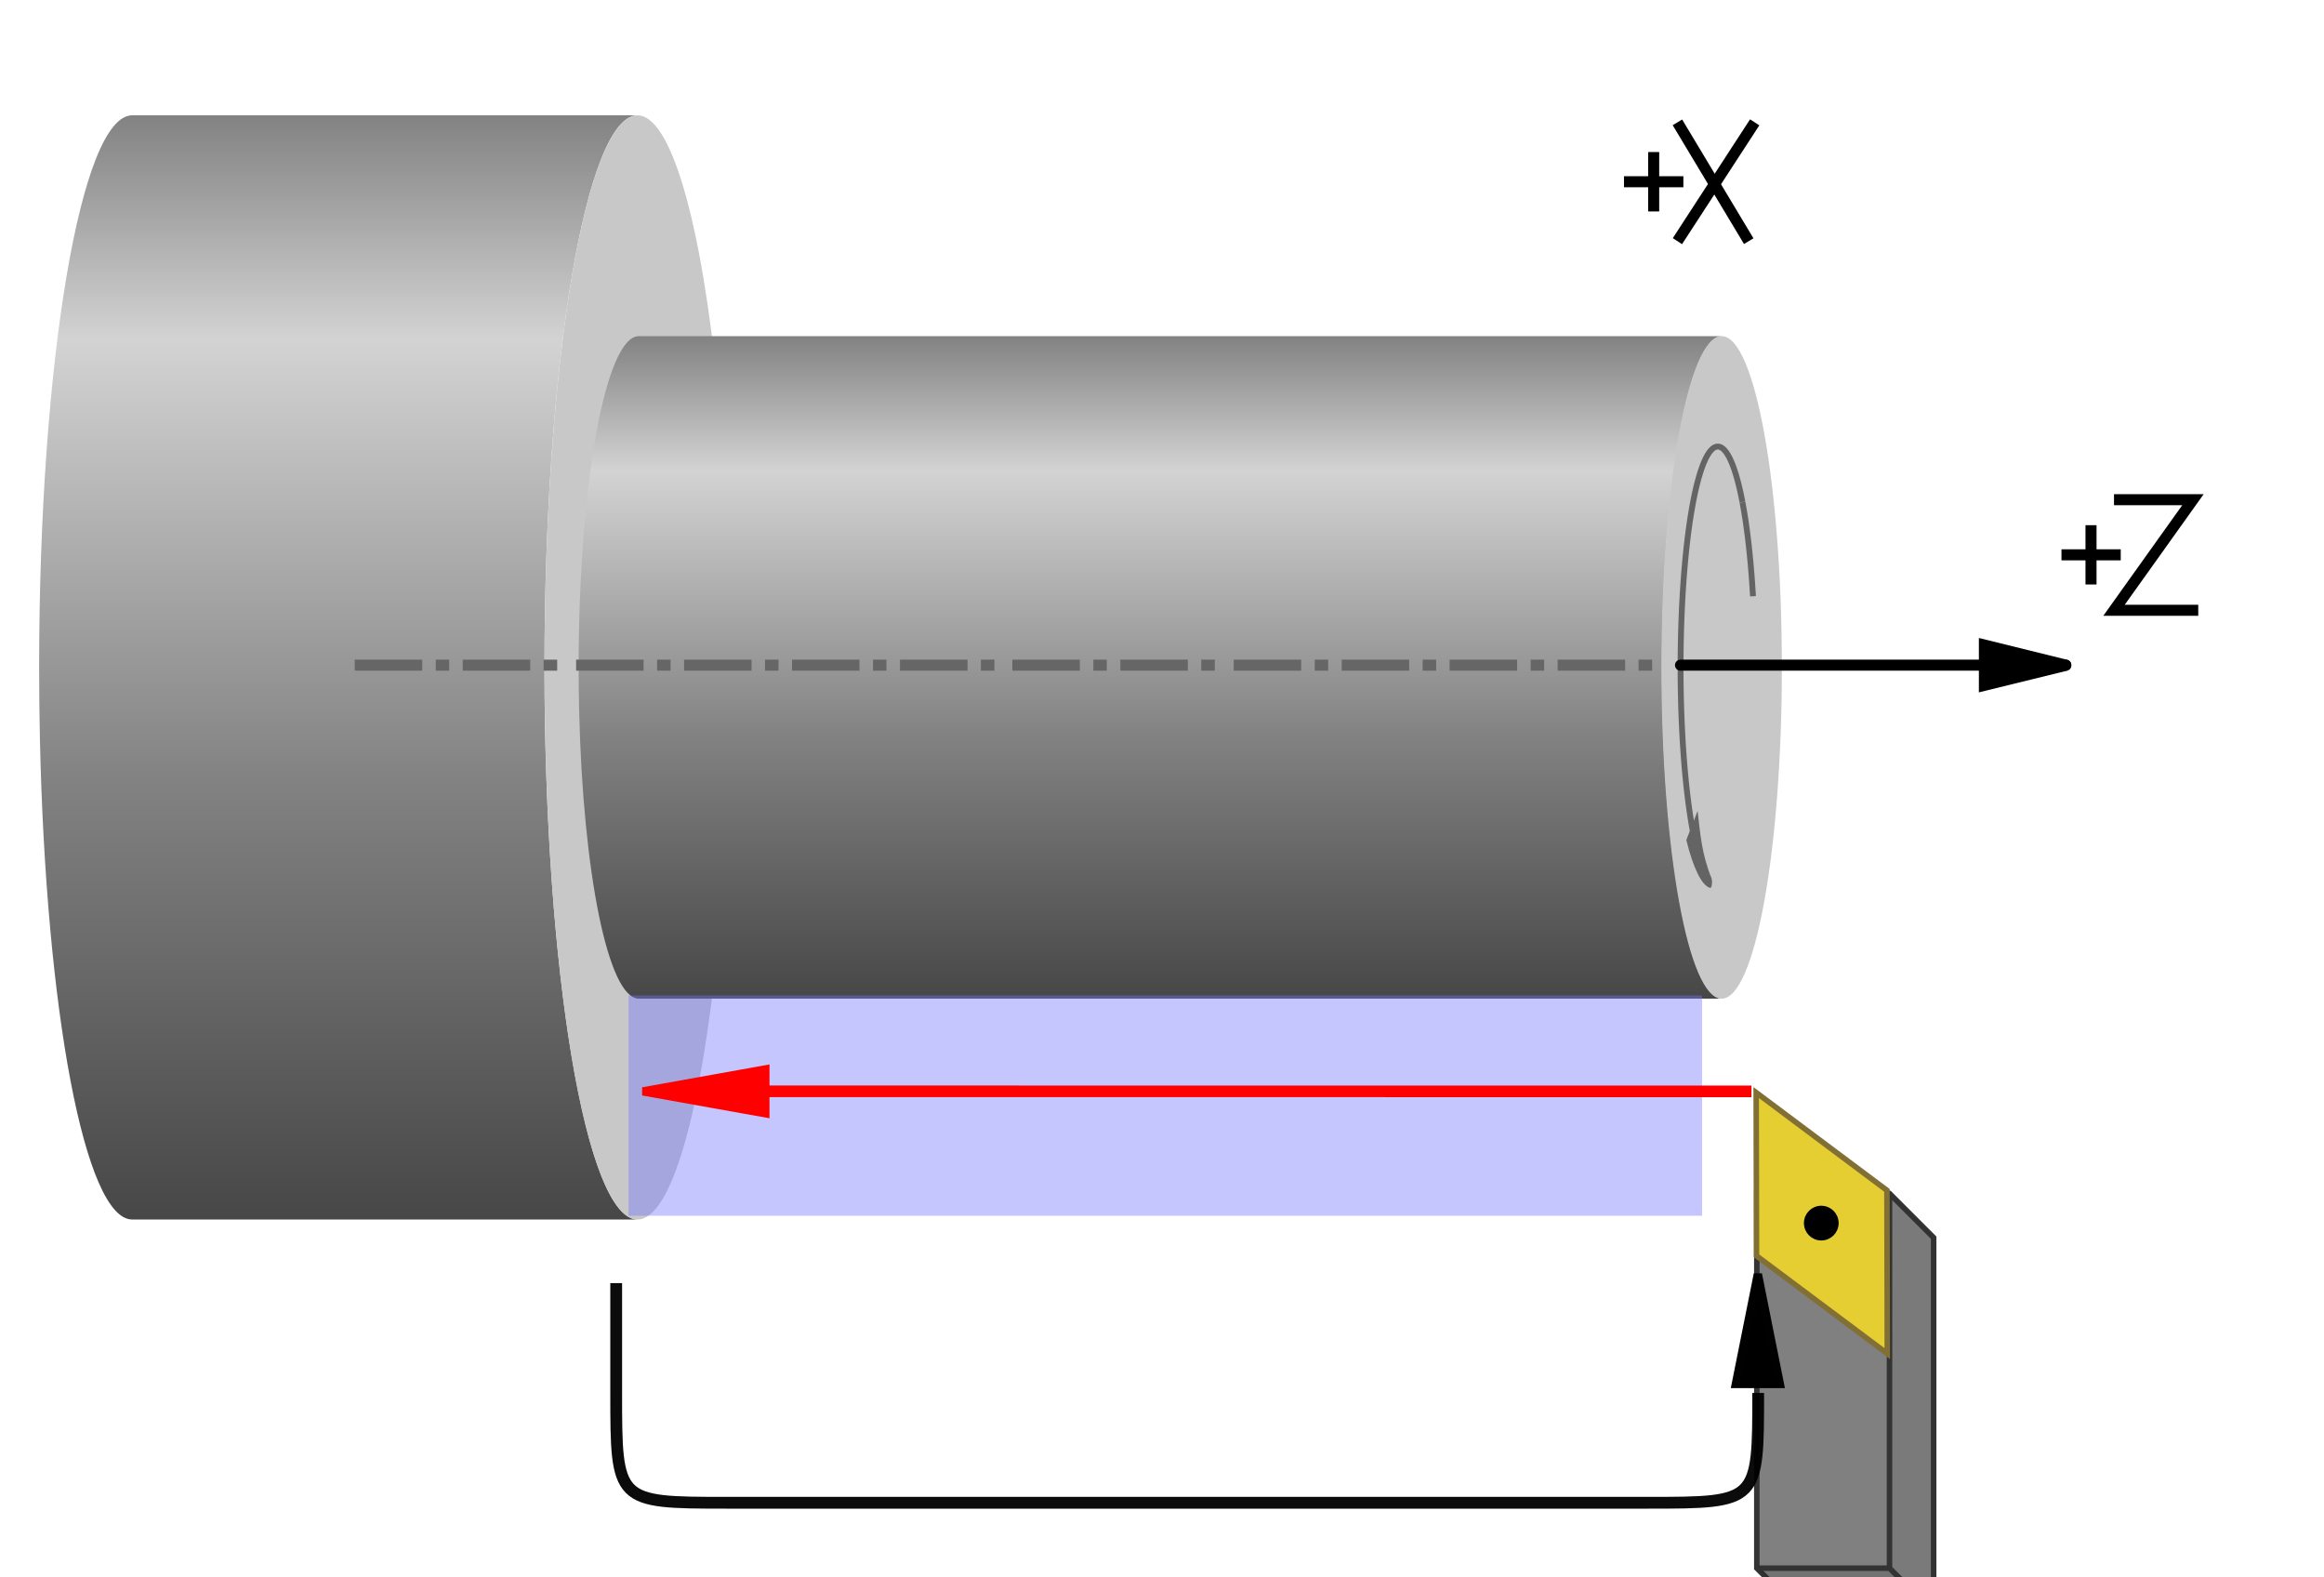 <?xml version="1.0" encoding="UTF-8" standalone="no"?>
<!-- Created with Inkscape (http://www.inkscape.org/) -->

<svg
   width="28mm"
   height="19mm"
   viewBox="0 0 28 19"
   version="1.1"
   id="svg5"
   inkscape:version="1.2.2 (732a01da63, 2022-12-09)"
   sodipodi:docname="left_outer_one_ex3d.svg"
   xml:space="preserve"
   xmlns:inkscape="http://www.inkscape.org/namespaces/inkscape"
   xmlns:sodipodi="http://sodipodi.sourceforge.net/DTD/sodipodi-0.dtd"
   xmlns:xlink="http://www.w3.org/1999/xlink"
   xmlns="http://www.w3.org/2000/svg"
   xmlns:svg="http://www.w3.org/2000/svg"><sodipodi:namedview
     id="namedview7"
     pagecolor="#ffffff"
     bordercolor="#000000"
     borderopacity="0.25"
     inkscape:showpageshadow="2"
     inkscape:pageopacity="0.0"
     inkscape:pagecheckerboard="0"
     inkscape:deskcolor="#d1d1d1"
     inkscape:document-units="mm"
     showgrid="true"
     showguides="true"
     inkscape:zoom="8"
     inkscape:cx="42.4375"
     inkscape:cy="34.5625"
     inkscape:window-width="1751"
     inkscape:window-height="1033"
     inkscape:window-x="4"
     inkscape:window-y="0"
     inkscape:window-maximized="0"
     inkscape:current-layer="layer1"><inkscape:grid
       type="xygrid"
       id="grid1009"
       originx="-1.835"
       originy="1.397" /><sodipodi:guide
       position="101.352,-53.835"
       orientation="0,-1"
       id="guide1125"
       inkscape:locked="false" /></sodipodi:namedview><defs
     id="defs2"><linearGradient
       id="linearGradient12940"
       inkscape:swatch="gradient"><stop
         style="stop-color:#717171;stop-opacity:1;"
         offset="0"
         id="stop12936" /><stop
         style="stop-color:#717171;stop-opacity:0;"
         offset="1"
         id="stop12938" /></linearGradient><linearGradient
       id="linearGradient10476"
       inkscape:swatch="solid"><stop
         style="stop-color:#000000;stop-opacity:1;"
         offset="0"
         id="stop10474" /></linearGradient><marker
       markerWidth="8.5"
       markerHeight="5"
       markerUnits="strokeWidth"
       orient="auto"
       style="overflow:visible"
       id="Arrow5REnd-8"><path
         d="m 0.1,0.5 c 0.53,-0.14 0.53,-0.86 0,-1 l -8.1,-2 v 5 l 8.15,-2 z"
         id="polygonArrow5REnd-2" /></marker><linearGradient
       inkscape:collect="always"
       xlink:href="#linearGradient3235"
       id="linearGradient9665"
       gradientUnits="userSpaceOnUse"
       gradientTransform="matrix(0.182,0,0,0.6,339.09,26)"
       x1="50"
       y1="40"
       x2="50"
       y2="140"
       spreadMethod="reflect" /><linearGradient
       id="linearGradient3235"><stop
         style="stop-color:#828282;stop-opacity:1;"
         offset="0"
         id="stop3237" /><stop
         id="stop3243"
         offset="0.203"
         style="stop-color:#d3d3d3;stop-opacity:1;" /><stop
         style="stop-color:#828282;stop-opacity:1;"
         offset="0.602"
         id="stop3245" /><stop
         style="stop-color:#474747;stop-opacity:1;"
         offset="1"
         id="stop3239" /></linearGradient><linearGradient
       inkscape:collect="always"
       xlink:href="#linearGradient3235"
       id="linearGradient12731"
       gradientUnits="userSpaceOnUse"
       spreadMethod="reflect"
       x1="50"
       y1="40"
       x2="50"
       y2="140"
       gradientTransform="matrix(0.281,0,0,1,287.191,-10)" /></defs><g
     inkscape:label="Слой 1"
     inkscape:groupmode="layer"
     id="layer1"
     transform="translate(-1.835,1.397)"><g
       id="g5628-3-1-3-7"
       transform="matrix(0.177,0,0,-1,21.926,49.139)"
       style="stroke-width:0.333;stroke-dasharray:none" /><g
       id="g5620-5-0"
       transform="rotate(-90,9.807,22.879)" /><g
       id="g18120"
       transform="translate(0,14.354)"><g
         id="g10609"
         transform="matrix(0.133,0,0,0.133,14.552,-43.298)"><path
           d="m 51.497,223.58 h 5.38"
           fill="none"
           stroke="#000000"
           stroke-miterlimit="10"
           pointer-events="none"
           id="path5649"
           style="stroke-width:1" /><path
           d="m 54.187,220.89 -10e-7,5.38"
           fill="none"
           stroke="#000000"
           stroke-miterlimit="10"
           pointer-events="none"
           id="path5651"
           style="stroke-width:1" /><path
           d="m 62.797,228.96 -6.46,-10.76"
           fill="none"
           stroke="#000000"
           stroke-miterlimit="10"
           pointer-events="none"
           id="path5653"
           style="stroke-width:1" /><path
           d="m 56.337,228.96 7,-10.76"
           fill="none"
           stroke="#000000"
           stroke-miterlimit="10"
           pointer-events="none"
           id="path5655"
           style="stroke-width:1" /></g><path
         d="m 28.32,-8.4 h -1.015 l 0.951,-1.332 h -0.951"
         fill="none"
         stroke="#000000"
         stroke-miterlimit="10"
         pointer-events="none"
         id="path5657"
         style="stroke-width:0.133" /><path
         d="m 26.672,-9.068 h 0.714"
         fill="none"
         stroke="#000000"
         stroke-miterlimit="10"
         pointer-events="none"
         id="path5659"
         style="stroke-width:0.133" /><path
         d="m 27.028,-9.425 v 0.714"
         fill="none"
         stroke="#000000"
         stroke-miterlimit="10"
         pointer-events="none"
         id="path5661"
         style="stroke-width:0.133" /><g
         id="g9812"
         transform="matrix(0.133,0,0,0.133,-32.043,-18.352)"><path
           style="display:inline;overflow:visible;visibility:visible;fill:url(#linearGradient12731);fill-opacity:1;fill-rule:evenodd;stroke:none;stroke-width:0.53;stroke-linecap:butt;stroke-linejoin:bevel;stroke-miterlimit:4;stroke-dashoffset:4.8;stroke-opacity:1;marker:none;marker-start:none;marker-mid:none;marker-end:none;enable-background:accumulate"
           d="m 312.471,130 c -4.651,0 -8.427,-22.6 -8.427,-50 0,-27.6 3.775,-50 8.427,-50 h -45.777 c -4.651,0 -8.427,22.4 -8.427,50 0,2.21 0.024,4.386 0.071,6.52 C 258.878,111.043 262.415,130 266.694,130"
           id="path2413-1"
           sodipodi:nodetypes="csccssc" /><ellipse
           id="path3226-5"
           style="display:inline;overflow:visible;visibility:visible;fill:#c8c8c8;fill-opacity:1;fill-rule:evenodd;stroke:none;stroke-width:0.373;stroke-linecap:butt;stroke-linejoin:bevel;stroke-miterlimit:4;stroke-dasharray:none;stroke-dashoffset:4.8;stroke-opacity:1;marker:none;marker-start:none;marker-mid:none;marker-end:none;enable-background:accumulate"
           cx="312.471"
           cy="80.001"
           rx="8.426"
           ry="49.999" /></g><g
         id="g9784"
         transform="matrix(0.133,0,0,0.133,-32.749,-18.352)"><path
           style="display:inline;overflow:visible;visibility:visible;fill:url(#linearGradient9665);fill-opacity:1;fill-rule:evenodd;stroke:none;stroke-width:0.33;stroke-linecap:butt;stroke-linejoin:bevel;stroke-miterlimit:4;stroke-dashoffset:4.8;stroke-opacity:1;marker:none;marker-start:none;marker-mid:none;marker-end:none;enable-background:accumulate"
           d="m 416.037,110 c -3.011,0 -5.455,-13.56 -5.455,-30 C 410.583,63.44 413.026,50 416.037,50 H 317.902 c -3.011,0 -5.455,13.44 -5.455,30 0,1.326 0.016,2.632 0.046,3.912 0.349,14.714 2.639,26.088 5.409,26.088"
           id="path2413-1-2"
           sodipodi:nodetypes="csccssc" /><ellipse
           id="path3226-5-5"
           style="display:inline;overflow:visible;visibility:visible;fill:#c8c8c8;fill-opacity:1;fill-rule:evenodd;stroke:none;stroke-width:0.233;stroke-linecap:butt;stroke-linejoin:bevel;stroke-miterlimit:4;stroke-dasharray:none;stroke-dashoffset:4.8;stroke-opacity:1;marker:none;marker-start:none;marker-mid:none;marker-end:none;enable-background:accumulate"
           cx="415.991"
           cy="80.001"
           rx="5.454"
           ry="29.999" /></g><g
         id="g9732"
         transform="matrix(0.133,0,0,0.133,-28.084,-18.352)"><path
           sodipodi:open="true"
           sodipodi:end="5.9551"
           sodipodi:start="5.4383"
           d="m 382.801,65.042 a 3.37,20.001 0 0 1 0.953,8.514"
           sodipodi:ry="20.000673"
           sodipodi:rx="3.3701088"
           sodipodi:cy="80.000511"
           sodipodi:cx="380.5643"
           id="path3265-2"
           style="display:inline;overflow:visible;visibility:visible;fill:none;fill-opacity:1;fill-rule:evenodd;stroke:#646464;stroke-width:0.53;stroke-linecap:butt;stroke-linejoin:bevel;stroke-miterlimit:4;stroke-dasharray:none;stroke-dashoffset:4.8;stroke-opacity:1;marker:none;marker-start:none;marker-mid:none;marker-end:none;enable-background:accumulate"
           sodipodi:type="arc"
           sodipodi:arc-type="arc" /><path
           sodipodi:type="arc"
           style="display:inline;overflow:visible;visibility:visible;fill:none;fill-opacity:1;fill-rule:evenodd;stroke:#646464;stroke-width:0.53;stroke-linecap:butt;stroke-linejoin:bevel;stroke-miterlimit:4;stroke-dasharray:none;stroke-dashoffset:4.8;stroke-opacity:1;marker:none;marker-start:none;marker-mid:none;marker-end:none;enable-background:accumulate"
           id="path3796-8"
           sodipodi:cx="380.5643"
           sodipodi:cy="80.000511"
           sodipodi:rx="3.3701088"
           sodipodi:ry="20.000673"
           d="m 379.791,99.467 a 3.37,20.001 0 0 1 -2.569,-16.926 3.37,20.001 0 0 1 1.767,-20.222 3.37,20.001 0 0 1 3.811,2.716"
           sodipodi:start="1.8024"
           sodipodi:end="5.4378"
           sodipodi:open="true"
           sodipodi:arc-type="arc" /><path
           style="fill:#646464;fill-opacity:1;fill-rule:evenodd;stroke:none;stroke-width:0.53px;stroke-linecap:butt;stroke-linejoin:miter;stroke-opacity:1"
           d="M 379.854,99.94 C 380,100.1 380.107,99.49 380,99.1 379.098,96.89 378.972,95.02 378.739,93 l -1.025,2.63 c 0.624,2.54 1.393,4.12 2.152,4.34 z"
           id="Arrow_C-1"
           sodipodi:nodetypes="cccccc"
           inkscape:transform-center-x="0.76712615"
           inkscape:transform-center-y="-2.9786" /></g><path
         style="fill:#7676ff;fill-opacity:0.417;fill-rule:evenodd;stroke:none;stroke-width:0.207;stroke-linecap:butt;stroke-linejoin:miter;stroke-miterlimit:4;stroke-dasharray:1.243, 0.207;stroke-dashoffset:0;stroke-opacity:0.343"
         d="m 22.342,-3.76 v 2.653 H 9.408 v -2.653"
         id="path11139-3"
         sodipodi:nodetypes="cccc" /><g
         id="g5792"
         transform="matrix(0.133,0,0,0.133,15.327,-9.216)"><g
           id="g10689"
           transform="translate(2.343,4.785)"><path
             d="m 44.4,65.12 h 33.93 l 4,4 V 81.14 H 48.4 l -4,-4 z"
             fill="#808080"
             stroke="#333333"
             stroke-width="0.5"
             stroke-miterlimit="10"
             pointer-events="none"
             id="path5637"
             transform="matrix(0,-1,-1,0,136.5,136.5)" /><path
             d="m 44.4,65.12 h 33.93 l 4,4 H 48.4 Z"
             fill-opacity="0.05"
             fill="#000000"
             stroke="none"
             transform="matrix(0,-1,-1,0,136.5,136.5)"
             pointer-events="none"
             id="path5639" /><path
             d="m 44.4,65.12 4,4 v 12.02 l -4,-4 z"
             fill-opacity="0.1"
             fill="#000000"
             stroke="none"
             transform="matrix(0,-1,-1,0,136.5,136.5)"
             pointer-events="none"
             id="path5641" /><path
             d="M 48.4,81.14 V 69.12 l -4,-4 m 4,4 h 33.93"
             fill="none"
             stroke="#333333"
             stroke-width="0.5"
             stroke-miterlimit="10"
             transform="matrix(0,-1,-1,0,136.5,136.5)"
             pointer-events="none"
             id="path5643" /><path
             d="M 61.24,43.62 67.85,56.85 61.24,70.08 54.63,56.85 Z"
             fill="#e4ce32"
             stroke="#826f34"
             stroke-width="0.5"
             stroke-miterlimit="10"
             transform="rotate(-26.67,61.24,56.85)"
             pointer-events="none"
             id="path5645" /><circle
             cx="61.2"
             cy="56.85"
             fill="#000000"
             stroke="#000000"
             stroke-width="0.5"
             pointer-events="none"
             id="ellipse5647"
             r="1.323" /></g></g><path
         style="fill:none;fill-rule:evenodd;stroke:#000000;stroke-width:0.133;stroke-linecap:round;stroke-linejoin:miter;stroke-miterlimit:4;stroke-dasharray:none;stroke-opacity:1;marker-start:none;marker-end:url(#Arrow5REnd-8)"
         d="m 22.082,-7.739 h 4.643"
         id="path3788-0"
         sodipodi:nodetypes="cc" /><path
         d="M 8.776,-7.739 H 9.589"
         fill="none"
         stroke="#666666"
         stroke-miterlimit="10"
         pointer-events="none"
         id="path5615-7"
         style="stroke-width:0.133" /><path
         d="m 9.752,-7.739 h 0.162"
         fill="none"
         stroke="#666666"
         stroke-miterlimit="10"
         pointer-events="none"
         id="path5617-0"
         style="stroke-width:0.133" /><path
         d="m 10.077,-7.739 0.813,2e-6"
         fill="none"
         stroke="#666666"
         stroke-miterlimit="10"
         pointer-events="none"
         id="path5619-9"
         style="stroke-width:0.133" /><path
         d="m 11.052,-7.739 h 0.163"
         fill="none"
         stroke="#666666"
         stroke-miterlimit="10"
         pointer-events="none"
         id="path5621-7"
         style="stroke-width:0.133" /><path
         d="M 11.377,-7.739 H 12.19"
         fill="none"
         stroke="#666666"
         stroke-miterlimit="10"
         pointer-events="none"
         id="path5623-2"
         style="stroke-width:0.133" /><path
         d="m 12.353,-7.739 h 0.162"
         fill="none"
         stroke="#666666"
         stroke-miterlimit="10"
         pointer-events="none"
         id="path5625-1"
         style="stroke-width:0.133" /><path
         d="M 12.678,-7.739 H 13.492"
         fill="none"
         stroke="#666666"
         stroke-miterlimit="10"
         pointer-events="none"
         id="path5627-7"
         style="stroke-width:0.133" /><path
         d="m 13.653,-7.739 0.163,2e-6"
         fill="none"
         stroke="#666666"
         stroke-miterlimit="10"
         pointer-events="none"
         id="path5629-0"
         style="stroke-width:0.133" /><path
         d="M 6.109,-7.739 H 6.922"
         fill="none"
         stroke="#666666"
         stroke-miterlimit="10"
         pointer-events="none"
         id="path5623"
         style="stroke-width:0.133" /><path
         d="M 7.085,-7.739 H 7.247"
         fill="none"
         stroke="#666666"
         stroke-miterlimit="10"
         pointer-events="none"
         id="path5625"
         style="stroke-width:0.133" /><path
         d="M 7.41,-7.739 H 8.223"
         fill="none"
         stroke="#666666"
         stroke-miterlimit="10"
         pointer-events="none"
         id="path5627"
         style="stroke-width:0.133" /><path
         d="m 8.385,-7.739 0.163,1e-6"
         fill="none"
         stroke="#666666"
         stroke-miterlimit="10"
         pointer-events="none"
         id="path5629"
         style="stroke-width:0.133" /><path
         d="m 16.699,-7.739 h 0.813"
         fill="none"
         stroke="#666666"
         stroke-miterlimit="10"
         pointer-events="none"
         id="path5615-7-2"
         style="stroke-width:0.133" /><path
         d="m 17.675,-7.739 h 0.162"
         fill="none"
         stroke="#666666"
         stroke-miterlimit="10"
         pointer-events="none"
         id="path5617-0-8"
         style="stroke-width:0.133" /><path
         d="m 18,-7.739 0.813,2e-6"
         fill="none"
         stroke="#666666"
         stroke-miterlimit="10"
         pointer-events="none"
         id="path5619-9-7"
         style="stroke-width:0.133" /><path
         d="m 18.975,-7.739 h 0.163"
         fill="none"
         stroke="#666666"
         stroke-miterlimit="10"
         pointer-events="none"
         id="path5621-7-6"
         style="stroke-width:0.133" /><path
         d="M 19.3,-7.739 H 20.114"
         fill="none"
         stroke="#666666"
         stroke-miterlimit="10"
         pointer-events="none"
         id="path5623-2-8"
         style="stroke-width:0.133" /><path
         d="m 20.277,-7.739 h 0.162"
         fill="none"
         stroke="#666666"
         stroke-miterlimit="10"
         pointer-events="none"
         id="path5625-1-9"
         style="stroke-width:0.133" /><path
         d="M 20.602,-7.739 H 21.415"
         fill="none"
         stroke="#666666"
         stroke-miterlimit="10"
         pointer-events="none"
         id="path5627-7-9"
         style="stroke-width:0.133" /><path
         d="m 21.577,-7.739 0.163,2e-6"
         fill="none"
         stroke="#666666"
         stroke-miterlimit="10"
         pointer-events="none"
         id="path5629-0-6"
         style="stroke-width:0.133" /><path
         d="m 14.032,-7.739 h 0.813"
         fill="none"
         stroke="#666666"
         stroke-miterlimit="10"
         pointer-events="none"
         id="path5623-6"
         style="stroke-width:0.133" /><path
         d="M 15.008,-7.739 H 15.17"
         fill="none"
         stroke="#666666"
         stroke-miterlimit="10"
         pointer-events="none"
         id="path5625-8"
         style="stroke-width:0.133" /><path
         d="m 15.333,-7.739 h 0.813"
         fill="none"
         stroke="#666666"
         stroke-miterlimit="10"
         pointer-events="none"
         id="path5627-74"
         style="stroke-width:0.133" /><path
         d="m 16.308,-7.739 0.163,1e-6"
         fill="none"
         stroke="#666666"
         stroke-miterlimit="10"
         pointer-events="none"
         id="path5629-6"
         style="stroke-width:0.133" /></g><g
       id="g28114-3"
       transform="rotate(180,17.859,30.559)"
       style="stroke:#0000ff" /><g
       id="g28114-3-3"
       transform="rotate(180,18.521,25.268)"
       style="stroke:#0000ff" /><g
       id="g5628-3"
       transform="matrix(1,0,0,-1,1.879,49.379)"><path
         style="fill:#ff0000;fill-opacity:1;stroke:#ff0000;stroke-width:0.14;stroke-dasharray:none;stroke-dashoffset:0;stroke-opacity:1"
         d="M 9.161,37.631 21.058,37.63"
         id="path35312-2"
         sodipodi:nodetypes="cc" /><path
         style="fill:#ff0000;fill-opacity:1;stroke:#ff0000;stroke-width:0.1;stroke-linecap:butt;stroke-linejoin:miter;stroke-dasharray:none"
         d="M 9.177,37.895 7.701,37.63 9.177,37.366 Z"
         id="path4843-2-6-0"
         sodipodi:nodetypes="cccc" /></g><path
       style="fill:none;stroke:#000000;stroke-width:0.142;stroke-dasharray:none;stroke-opacity:0.957"
       d="m 9.259,14.058 v 1.323 c 0,1.313 0.003,1.323 1.323,1.323 h 11.113 c 1.325,0 1.323,-0.008 1.323,-1.323"
       id="path6448"
       sodipodi:nodetypes="ccccc" /><g
       id="g5620-5"
       transform="translate(1.835,-19.977)"><path
         style="fill:#000000;fill-opacity:1;stroke:#010101;stroke-width:0.1;stroke-linecap:butt;stroke-linejoin:miter;stroke-dasharray:none"
         d="m 20.914,35.25 0.265,-1.323 0.265,1.323 z"
         id="path4843-2-6-6-0-8-8"
         sodipodi:nodetypes="cccc" /></g></g></svg>
